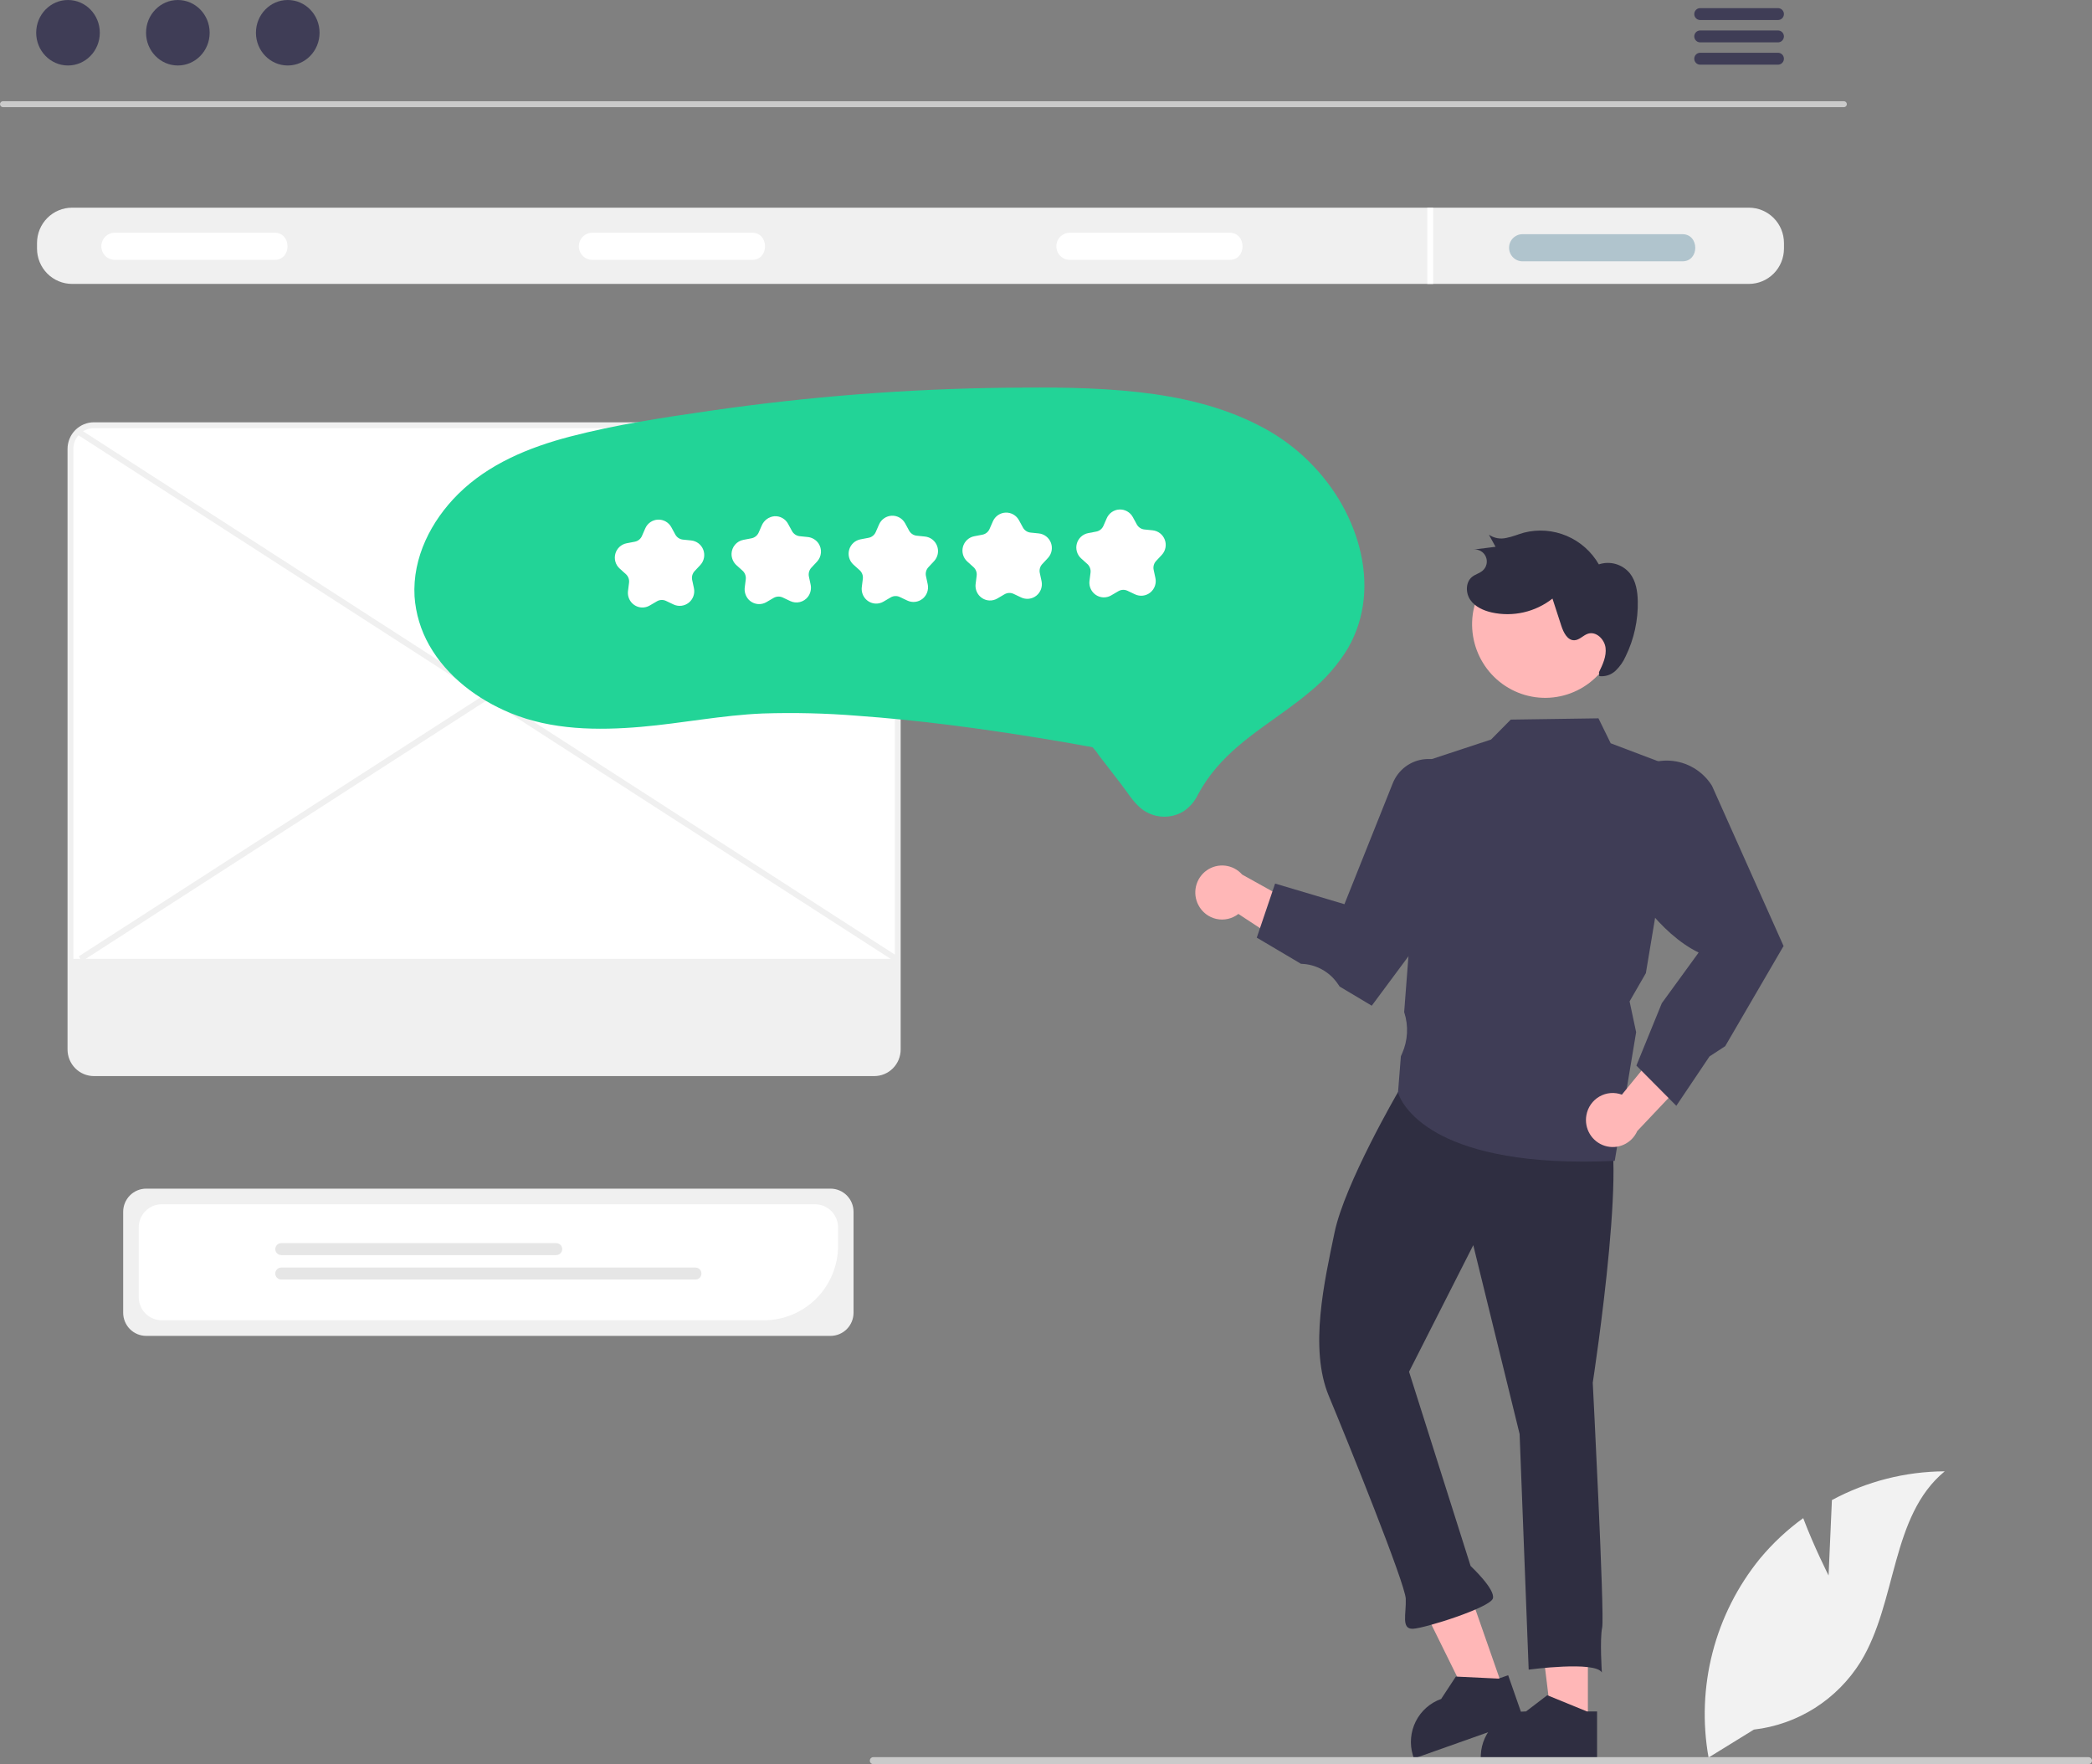<svg width="453" height="382" viewBox="0 0 453 382" fill="none" xmlns="http://www.w3.org/2000/svg">
<rect x="0" y="0" width="453" height="382" fill="#808080" stroke="none"/>
<g clip-path="url(#clip0_792_300)">
<path d="M399.288 23.205H0.626C0.459 23.201 0.3 23.132 0.183 23.011C0.066 22.891 0 22.729 0 22.561C0 22.392 0.066 22.23 0.183 22.11C0.3 21.989 0.459 21.92 0.626 21.916H399.288C399.456 21.92 399.615 21.989 399.732 22.11C399.849 22.23 399.915 22.392 399.915 22.561C399.915 22.729 399.849 22.891 399.732 23.011C399.615 23.132 399.456 23.201 399.288 23.205Z" fill="#CACACA"/>
<path d="M14.724 14.181C18.528 14.181 21.612 11.007 21.612 7.09C21.612 3.175 18.528 0 14.724 0C10.92 0 7.836 3.175 7.836 7.09C7.836 11.007 10.92 14.181 14.724 14.181Z" fill="#3F3D56"/>
<path d="M38.513 14.181C42.317 14.181 45.401 11.007 45.401 7.09C45.401 3.175 42.317 0 38.513 0C34.709 0 31.625 3.175 31.625 7.09C31.625 11.007 34.709 14.181 38.513 14.181Z" fill="#3F3D56"/>
<path d="M62.31 14.181C66.114 14.181 69.198 11.007 69.198 7.09C69.198 3.175 66.114 0 62.31 0C58.506 0 55.422 3.175 55.422 7.09C55.422 11.007 58.506 14.181 62.31 14.181Z" fill="#3F3D56"/>
<path d="M385.033 1.758H368.13C367.795 1.765 367.476 1.903 367.241 2.144C367.006 2.385 366.875 2.709 366.875 3.047C366.875 3.384 367.006 3.708 367.241 3.949C367.476 4.19 367.795 4.329 368.13 4.335H385.033C385.368 4.329 385.687 4.19 385.921 3.949C386.156 3.708 386.287 3.384 386.287 3.047C386.287 2.709 386.156 2.385 385.921 2.144C385.687 1.903 385.368 1.765 385.033 1.758Z" fill="#3F3D56"/>
<path d="M385.033 6.595H368.13C367.795 6.601 367.476 6.74 367.241 6.981C367.006 7.222 366.875 7.546 366.875 7.883C366.875 8.221 367.006 8.545 367.241 8.786C367.476 9.027 367.795 9.166 368.13 9.172H385.033C385.368 9.166 385.687 9.027 385.921 8.786C386.156 8.545 386.287 8.221 386.287 7.883C386.287 7.546 386.156 7.222 385.921 6.981C385.687 6.74 385.368 6.601 385.033 6.595Z" fill="#3F3D56"/>
<path d="M385.033 11.426H368.13C367.795 11.432 367.476 11.571 367.241 11.812C367.006 12.053 366.875 12.377 366.875 12.714C366.875 13.052 367.006 13.376 367.241 13.617C367.476 13.858 367.795 13.997 368.13 14.003H385.033C385.368 13.997 385.687 13.858 385.921 13.617C386.156 13.376 386.287 13.052 386.287 12.714C386.287 12.377 386.156 12.053 385.921 11.812C385.687 11.571 385.368 11.432 385.033 11.426Z" fill="#3F3D56"/>
<path d="M378.714 44.97H15.6C13.59 44.973 11.662 45.778 10.24 47.21C8.819 48.642 8.019 50.582 8.016 52.607V53.839C8.019 55.863 8.819 57.804 10.24 59.236C11.662 60.667 13.59 61.473 15.6 61.476H378.714C380.725 61.473 382.652 60.667 384.074 59.236C385.496 57.804 386.296 55.863 386.299 53.839V52.607C386.296 50.582 385.496 48.642 384.074 47.21C382.652 45.778 380.725 44.973 378.714 44.97Z" fill="#F0F0F0"/>
<path d="M59.424 56.271H24.86C24.086 56.27 23.345 55.96 22.799 55.409C22.252 54.858 21.945 54.111 21.945 53.332C21.945 52.553 22.252 51.806 22.799 51.255C23.345 50.704 24.086 50.394 24.86 50.393H59.424C63.188 50.34 63.226 56.324 59.424 56.271Z" fill="white"/>
<path d="M162.823 56.271H128.258C127.485 56.27 126.744 55.96 126.197 55.409C125.651 54.858 125.344 54.111 125.344 53.332C125.344 52.553 125.651 51.806 126.197 51.255C126.744 50.704 127.485 50.394 128.258 50.393H162.823C166.587 50.34 166.624 56.324 162.823 56.271Z" fill="white"/>
<path d="M266.221 56.271H231.657C230.883 56.27 230.142 55.96 229.596 55.409C229.049 54.858 228.742 54.111 228.742 53.332C228.742 52.553 229.049 51.806 229.596 51.255C230.142 50.704 230.883 50.394 231.657 50.393H266.221C269.985 50.34 270.023 56.324 266.221 56.271Z" fill="white"/>
<path d="M364.257 56.588H329.692C328.918 56.588 328.176 56.279 327.628 55.727C327.081 55.176 326.773 54.429 326.773 53.649C326.773 52.87 327.081 52.122 327.628 51.571C328.176 51.02 328.918 50.71 329.692 50.71H364.257C368.021 50.657 368.058 56.642 364.257 56.588Z" fill="#B0C4CD"/>
<path d="M310.331 44.97H309.07V61.476H310.331V44.97Z" fill="white"/>
<path d="M179.847 289.268H31.652C30.332 289.266 29.066 288.737 28.132 287.797C27.199 286.857 26.673 285.582 26.672 284.253V262.398C26.673 261.068 27.199 259.794 28.132 258.853C29.066 257.913 30.332 257.384 31.652 257.383H179.847C181.167 257.384 182.433 257.913 183.367 258.853C184.301 259.794 184.826 261.068 184.827 262.398V284.253C184.826 285.582 184.301 286.857 183.367 287.797C182.433 288.737 181.167 289.266 179.847 289.268Z" fill="#F0F0F0"/>
<path d="M165.455 285.885H35.02C33.699 285.884 32.433 285.355 31.5 284.415C30.566 283.475 30.041 282.2 30.039 280.87V265.784C30.041 264.454 30.566 263.179 31.5 262.239C32.433 261.299 33.699 260.77 35.02 260.769H176.494C177.815 260.77 179.081 261.299 180.014 262.239C180.948 263.179 181.473 264.454 181.475 265.784V269.754C181.47 274.031 179.781 278.131 176.777 281.155C173.774 284.18 169.702 285.881 165.455 285.885Z" fill="white"/>
<path d="M120.457 271.77H60.894C60.553 271.77 60.227 271.634 59.986 271.392C59.745 271.149 59.609 270.82 59.609 270.477C59.609 270.134 59.745 269.805 59.986 269.562C60.227 269.32 60.553 269.184 60.894 269.184H120.457C120.797 269.184 121.124 269.32 121.365 269.562C121.606 269.805 121.741 270.134 121.741 270.477C121.741 270.82 121.606 271.149 121.365 271.392C121.124 271.634 120.797 271.77 120.457 271.77Z" fill="#E6E6E6"/>
<path d="M150.611 277.06H60.897C60.728 277.061 60.56 277.028 60.404 276.963C60.248 276.898 60.106 276.803 59.987 276.683C59.867 276.562 59.772 276.42 59.707 276.263C59.643 276.106 59.609 275.937 59.609 275.767C59.609 275.597 59.643 275.429 59.707 275.271C59.772 275.114 59.867 274.972 59.987 274.851C60.106 274.731 60.248 274.636 60.404 274.571C60.56 274.506 60.728 274.473 60.897 274.474H150.611C150.952 274.474 151.277 274.611 151.518 274.853C151.758 275.096 151.893 275.424 151.893 275.767C151.893 276.11 151.758 276.438 151.518 276.681C151.277 276.923 150.952 277.06 150.611 277.06Z" fill="#E6E6E6"/>
<path d="M189.316 232.378H20.343C18.995 232.376 17.703 231.836 16.749 230.876C15.796 229.916 15.259 228.614 15.258 227.257V97.197C15.259 95.839 15.796 94.538 16.749 93.578C17.703 92.618 18.995 92.078 20.343 92.076H189.316C190.665 92.078 191.957 92.618 192.911 93.578C193.864 94.538 194.4 95.839 194.402 97.197V227.257C194.4 228.614 193.864 229.916 192.911 230.876C191.957 231.836 190.665 232.376 189.316 232.378Z" fill="white"/>
<path d="M189.314 233.013H20.341C18.826 233.011 17.373 232.404 16.301 231.325C15.23 230.246 14.627 228.783 14.625 227.257V97.197C14.627 95.671 15.23 94.208 16.301 93.129C17.373 92.05 18.826 91.443 20.341 91.441H189.314C190.829 91.443 192.282 92.05 193.354 93.129C194.425 94.208 195.028 95.671 195.03 97.197V227.257C195.028 228.783 194.425 230.246 193.354 231.325C192.282 232.404 190.829 233.011 189.314 233.013ZM20.341 92.711C19.16 92.712 18.028 93.186 17.192 94.026C16.357 94.867 15.887 96.008 15.886 97.197V227.257C15.887 228.446 16.357 229.587 17.192 230.428C18.027 231.269 19.16 231.742 20.341 231.743H189.314C190.495 231.742 191.627 231.269 192.463 230.428C193.298 229.587 193.768 228.446 193.769 227.257V97.197C193.768 96.008 193.298 94.867 192.463 94.026C191.627 93.185 190.495 92.712 189.314 92.711L20.341 92.711Z" fill="#F0F0F0"/>
<path d="M15.648 207.618V227.256C15.65 228.51 16.146 229.711 17.026 230.597C17.906 231.484 19.099 231.982 20.344 231.984H189.317C190.562 231.982 191.755 231.484 192.635 230.597C193.515 229.711 194.01 228.51 194.012 227.256V207.618H15.648Z" fill="#F0F0F0"/>
<path d="M17.242 92.904L16.562 93.974L193.674 208.153L194.353 207.084L17.242 92.904Z" fill="#F0F0F0"/>
<path d="M194.174 92.905L17.062 207.084L17.742 208.153L194.853 93.974L194.174 92.905Z" fill="#F0F0F0"/>
<path d="M343.841 373.157L336.029 373.156L332.312 342.817L343.842 342.818L343.841 373.157Z" fill="#FFB7B7"/>
<path d="M343.628 370.586L335.293 367.177L335.047 367.075L330.444 370.586C327.919 370.586 325.49 371.567 323.666 373.326C321.842 375.085 320.762 377.485 320.653 380.026C320.641 380.166 320.641 380.312 320.641 380.458V380.782H345.828V370.586H343.628Z" fill="#2F2E41"/>
<path d="M325.547 365.836L318.178 368.447L304.672 341.069L315.548 337.217L325.547 365.836Z" fill="#FFB7B7"/>
<path d="M324.499 363.481L315.513 363.051L315.248 363.038L312.064 367.887C309.681 368.731 307.714 370.469 306.573 372.738C305.432 375.007 305.205 377.632 305.939 380.065C305.973 380.201 306.021 380.339 306.069 380.476L306.176 380.782L329.936 372.364L326.575 362.746L324.499 363.481Z" fill="#2F2E41"/>
<path d="M346.6 242.341C353.747 242.062 344.894 299.407 344.894 299.407C344.894 299.407 347.484 349.754 346.935 352.396C346.386 355.039 346.866 362.164 346.866 362.164C345.466 359.598 331.02 361.535 331.02 361.535L329.055 310.509L319.022 269.625L305.113 297.03L318.445 339.095C318.445 339.095 323.843 344.126 323.269 346.114C322.695 348.102 308.554 352.585 305.955 352.686C303.356 352.788 304.53 349.466 304.404 346.195C304.278 342.924 292.049 312.609 287.748 302.294C283.447 291.979 286.791 277.435 288.986 266.866C291.182 256.298 302.733 236.464 302.733 236.464C317.07 220.181 339.454 242.62 346.6 242.341Z" fill="#2F2E41"/>
<path d="M259.508 195.997C259.899 196.75 260.45 197.408 261.121 197.924C261.792 198.439 262.567 198.8 263.392 198.982C264.217 199.163 265.071 199.16 265.894 198.973C266.718 198.786 267.49 198.419 268.158 197.899L285.343 209.189L285.291 198.452L268.979 189.377C268.037 188.306 266.737 187.62 265.326 187.449C263.915 187.278 262.491 187.635 261.323 188.451C260.156 189.267 259.326 190.486 258.991 191.877C258.657 193.268 258.84 194.734 259.508 195.997Z" fill="#FFB7B7"/>
<path d="M342.884 251.534C325.162 251.535 315.395 247.962 310.209 244.773C303.867 240.872 302.782 236.76 302.739 236.586L302.727 236.536L303.344 228.715L303.614 228.106C304.858 225.302 305.023 222.133 304.077 219.214L304.057 219.154L304.062 219.091L308.206 164.974L322.871 160.137L327.137 155.82L346.132 155.543L348.778 160.946L363.752 166.622L356.396 210.717L352.869 216.837L354.288 223.505L354.278 223.565L349.652 251.372L349.397 251.383C347.115 251.486 344.944 251.536 342.884 251.534Z" fill="#3F3D56"/>
<path d="M297.038 217.771L290.085 213.621L289.65 212.987C288.764 211.705 287.593 210.649 286.229 209.905C284.866 209.161 283.348 208.75 281.798 208.703L281.717 208.701L272.141 203.032L276.11 191.323L291.122 195.789L301.587 169.605C302.162 168.166 303.122 166.917 304.359 165.995C305.597 165.074 307.065 164.516 308.599 164.384C310.132 164.252 311.673 164.551 313.048 165.248C314.423 165.945 315.579 167.012 316.388 168.331C317.216 169.709 317.646 171.294 317.628 172.905V190.038L317.565 190.123L297.038 217.771Z" fill="#3F3D56"/>
<path d="M343.519 241.463C343.668 240.626 343.997 239.832 344.483 239.137C344.97 238.443 345.601 237.864 346.334 237.441C347.066 237.019 347.882 236.763 348.723 236.692C349.564 236.622 350.411 236.738 351.203 237.032L364.226 221.064L367.379 231.321L354.529 244.912C353.95 246.219 352.915 247.266 351.62 247.856C350.325 248.446 348.86 248.537 347.503 248.111C346.146 247.686 344.991 246.775 344.256 245.549C343.522 244.324 343.26 242.87 343.519 241.463Z" fill="#FFB7B7"/>
<path d="M362.989 239.446L354.341 230.737L359.846 217.231L367.824 206.262C359.323 202.095 352.942 192.222 348.318 184.05L348.266 183.958L349.417 174.877C349.686 172.753 350.531 170.745 351.859 169.073C353.014 167.619 354.498 166.464 356.186 165.705C357.875 164.947 359.72 164.606 361.566 164.712C363.412 164.819 365.206 165.368 366.798 166.316C368.39 167.263 369.733 168.581 370.716 170.158L386.22 204.864L386.046 205.126L373.575 226.533L370.171 228.755L362.989 239.446Z" fill="#3F3D56"/>
<path d="M350.274 137.339C349.704 141.524 347.507 145.309 344.167 147.864C340.827 150.419 336.615 151.534 332.459 150.965C328.303 150.395 324.541 148.187 322 144.826C319.459 141.465 318.347 137.226 318.908 133.04L318.939 132.814C319.594 128.684 321.836 124.979 325.18 122.498C328.524 120.018 332.703 118.96 336.815 119.554C340.926 120.148 344.641 122.345 347.158 125.672C349.675 128.999 350.793 133.189 350.27 137.338L350.274 137.339Z" fill="#FFB7B7"/>
<path d="M346.244 145.547C347.056 143.885 347.891 142.1 347.663 140.261C347.435 138.422 345.644 136.665 343.885 137.211C342.834 137.538 342.039 138.583 340.94 138.637C339.427 138.711 338.56 136.968 338.09 135.519L336.172 129.617C334.331 131.061 332.196 132.079 329.919 132.597C327.642 133.115 325.28 133.121 323.001 132.614C321.221 132.204 319.422 131.405 318.378 129.896C317.334 128.388 317.34 126.048 318.773 124.907C319.475 124.348 320.41 124.136 321.081 123.539C321.497 123.169 321.784 122.673 321.899 122.126C322.014 121.579 321.951 121.009 321.719 120.501C321.488 119.992 321.1 119.573 320.613 119.304C320.126 119.035 319.566 118.931 319.015 119.007L323.843 118.399L322.405 115.78C322.951 116.155 323.57 116.41 324.22 116.53C324.871 116.651 325.539 116.633 326.182 116.478C327.481 116.242 328.704 115.704 329.975 115.345C333.055 114.553 336.307 114.795 339.238 116.034C342.168 117.273 344.617 119.442 346.212 122.21C347.4 121.811 348.681 121.784 349.884 122.134C351.087 122.484 352.156 123.194 352.95 124.169C354.242 125.821 354.594 128.025 354.644 130.127C354.738 134.272 353.84 138.378 352.027 142.1C351.507 143.283 350.76 144.35 349.829 145.24C349.36 145.682 348.801 146.015 348.191 146.216C347.581 146.416 346.935 146.48 346.297 146.403" fill="#2F2E41"/>
<path d="M89.764 129.15C90.022 132.861 91.108 136.467 92.941 139.698C96.804 146.53 103.429 151.476 110.564 154.416C119.478 158.089 129.415 158.202 138.875 157.383C147.662 156.622 156.359 154.859 165.178 154.496C171.999 154.276 178.826 154.44 185.628 154.987C198.825 155.93 211.967 157.68 225.024 159.801C228.56 160.369 232.089 160.979 235.61 161.631C235.943 161.66 236.272 161.722 236.594 161.815C236.657 161.841 236.76 161.82 236.819 161.858C236.925 161.925 236.389 161.687 236.714 161.957C237.167 162.436 237.571 162.959 237.92 163.519L242.742 169.768C244.125 171.561 245.408 173.738 247.196 175.15C248.456 176.131 249.976 176.713 251.565 176.825C253.154 176.936 254.739 176.572 256.123 175.777C257.567 174.857 258.72 173.539 259.442 171.98C260.551 169.931 261.875 168.008 263.39 166.242C269.127 159.503 277.101 155.358 283.77 149.687C287 147.053 289.757 143.879 291.921 140.305C293.766 137.071 294.914 133.481 295.288 129.77C296.087 122.233 293.79 114.548 289.927 108.136C285.726 101.248 279.69 95.685 272.505 92.079C264.434 87.938 255.502 85.921 246.549 84.916C237.044 83.849 227.428 83.853 217.877 83.96C207.157 84.08 196.457 84.555 185.776 85.384C175.081 86.218 164.428 87.403 153.817 88.939C143.635 90.413 133.329 91.949 123.363 94.557C114.558 96.862 105.778 100.463 99.204 106.988C93.358 112.79 89.292 120.73 89.764 129.15Z" fill="#22D497"/>
<path d="M138.977 131.546C138.542 131.527 138.116 131.416 137.725 131.223C137.334 131.029 136.987 130.756 136.706 130.42C136.425 130.085 136.216 129.694 136.093 129.274C135.969 128.853 135.933 128.411 135.987 127.976L136.213 126.182C136.257 125.839 136.216 125.489 136.096 125.164C135.975 124.84 135.778 124.549 135.521 124.318L134.184 123.114C133.745 122.72 133.426 122.211 133.26 121.643C133.095 121.076 133.09 120.473 133.247 119.903C133.405 119.333 133.717 118.819 134.149 118.418C134.581 118.018 135.116 117.747 135.694 117.637L137.457 117.299C137.795 117.235 138.113 117.088 138.382 116.873C138.652 116.657 138.865 116.379 139.004 116.062L139.728 114.407C139.965 113.865 140.347 113.402 140.832 113.068C141.317 112.735 141.885 112.544 142.472 112.519C143.059 112.493 143.641 112.633 144.153 112.923C144.665 113.213 145.086 113.642 145.368 114.16L146.231 115.745C146.397 116.049 146.633 116.308 146.92 116.5C147.208 116.691 147.537 116.81 147.879 116.845L149.665 117.026C150.249 117.086 150.806 117.309 151.271 117.67C151.736 118.032 152.091 118.517 152.297 119.071C152.502 119.625 152.55 120.226 152.434 120.806C152.318 121.385 152.043 121.921 151.641 122.352L150.411 123.668C150.175 123.92 150.004 124.227 149.911 124.561C149.819 124.895 149.809 125.246 149.882 125.585L150.262 127.352C150.386 127.93 150.347 128.532 150.15 129.089C149.952 129.646 149.604 130.136 149.144 130.504C148.684 130.872 148.132 131.103 147.548 131.171C146.965 131.239 146.374 131.142 145.843 130.89L144.219 130.119C143.908 129.971 143.566 129.901 143.222 129.916C142.877 129.931 142.542 130.03 142.245 130.205L140.693 131.114C140.174 131.42 139.579 131.57 138.977 131.546Z" fill="white"/>
<path d="M164.254 130.808C163.453 130.771 162.695 130.43 162.133 129.855C161.794 129.492 161.54 129.057 161.392 128.581C161.244 128.106 161.206 127.603 161.28 127.11L161.487 125.465C161.531 125.114 161.49 124.758 161.368 124.428C161.245 124.097 161.044 123.801 160.782 123.565L159.541 122.449C159.176 122.134 158.884 121.742 158.688 121.299C158.491 120.857 158.396 120.376 158.407 119.891C158.434 119.174 158.703 118.487 159.168 117.943C159.634 117.399 160.269 117.031 160.97 116.898L162.713 116.565C163.058 116.499 163.381 116.349 163.656 116.129C163.931 115.909 164.148 115.626 164.289 115.302L164.939 113.817C165.171 113.253 165.553 112.765 166.043 112.406C166.534 112.047 167.113 111.831 167.717 111.781C168.309 111.748 168.899 111.884 169.417 112.174C169.935 112.465 170.361 112.897 170.645 113.422L171.497 114.988C171.666 115.298 171.908 115.562 172.2 115.757C172.493 115.952 172.829 116.073 173.178 116.108L174.833 116.277C175.313 116.315 175.778 116.46 176.195 116.702C176.613 116.944 176.971 117.277 177.244 117.676C177.64 118.272 177.824 118.987 177.765 119.702C177.705 120.417 177.406 121.091 176.917 121.613L175.702 122.914C175.462 123.171 175.287 123.483 175.193 123.823C175.1 124.163 175.089 124.521 175.163 124.866L175.513 126.498C175.626 126.97 175.633 127.46 175.534 127.934C175.435 128.408 175.233 128.854 174.942 129.24C174.503 129.807 173.885 130.206 173.19 130.372C172.495 130.538 171.765 130.46 171.12 130.151L169.513 129.389C169.196 129.238 168.847 129.168 168.497 129.183C168.147 129.198 167.806 129.299 167.503 129.477L165.97 130.376C165.45 130.682 164.855 130.832 164.254 130.808Z" fill="white"/>
<path d="M189.602 130.7C189.167 130.68 188.741 130.57 188.35 130.376C187.959 130.182 187.612 129.909 187.331 129.573C187.05 129.238 186.841 128.848 186.718 128.427C186.594 128.006 186.558 127.564 186.612 127.129L186.838 125.336C186.882 124.992 186.841 124.642 186.721 124.318C186.6 123.993 186.403 123.702 186.146 123.471L184.809 122.268C184.37 121.874 184.051 121.364 183.885 120.796C183.72 120.229 183.715 119.626 183.872 119.056C184.03 118.486 184.342 117.972 184.774 117.571C185.207 117.171 185.741 116.9 186.319 116.79L188.082 116.453C188.42 116.388 188.738 116.242 189.007 116.026C189.276 115.81 189.49 115.532 189.629 115.215L190.353 113.56C190.59 113.019 190.972 112.555 191.457 112.222C191.942 111.888 192.51 111.698 193.097 111.672C193.684 111.646 194.266 111.786 194.778 112.077C195.29 112.367 195.711 112.795 195.993 113.314L196.856 114.898C197.022 115.202 197.258 115.462 197.545 115.653C197.833 115.845 198.162 115.963 198.504 115.998L200.29 116.18C200.874 116.239 201.431 116.462 201.896 116.824C202.361 117.185 202.716 117.67 202.922 118.224C203.127 118.778 203.175 119.379 203.059 119.959C202.943 120.539 202.668 121.074 202.266 121.505L201.036 122.822C200.8 123.074 200.629 123.38 200.536 123.714C200.444 124.048 200.434 124.399 200.507 124.738L200.887 126.506C201.011 127.084 200.972 127.685 200.775 128.242C200.577 128.799 200.229 129.289 199.769 129.657C199.309 130.025 198.757 130.256 198.173 130.324C197.59 130.393 196.999 130.295 196.468 130.043L194.844 129.273C194.533 129.124 194.191 129.054 193.847 129.069C193.502 129.084 193.167 129.183 192.87 129.358L191.318 130.268C190.799 130.574 190.204 130.724 189.602 130.7Z" fill="white"/>
<path d="M214.251 130.026C213.815 130.006 213.389 129.896 212.998 129.702C212.607 129.508 212.26 129.235 211.98 128.9C211.699 128.564 211.49 128.174 211.366 127.753C211.242 127.333 211.206 126.891 211.261 126.455L211.487 124.662C211.53 124.318 211.49 123.969 211.369 123.644C211.249 123.319 211.051 123.029 210.795 122.797L209.457 121.594C209.019 121.2 208.699 120.69 208.534 120.123C208.368 119.555 208.364 118.952 208.521 118.382C208.678 117.812 208.99 117.298 209.423 116.898C209.855 116.497 210.39 116.226 210.967 116.116L212.731 115.779C213.069 115.714 213.386 115.568 213.656 115.352C213.925 115.137 214.138 114.858 214.277 114.541L215.001 112.886C215.238 112.345 215.621 111.881 216.106 111.548C216.591 111.214 217.159 111.024 217.745 110.998C218.332 110.972 218.914 111.113 219.426 111.403C219.938 111.693 220.359 112.121 220.642 112.64L221.505 114.224C221.67 114.529 221.907 114.788 222.194 114.979C222.481 115.171 222.81 115.289 223.153 115.324L224.938 115.506C225.523 115.565 226.079 115.788 226.544 116.15C227.009 116.511 227.365 116.996 227.57 117.55C227.776 118.104 227.823 118.705 227.707 119.285C227.591 119.865 227.317 120.401 226.914 120.831L225.685 122.148C225.448 122.4 225.277 122.706 225.185 123.04C225.093 123.374 225.083 123.726 225.156 124.064L225.535 125.832C225.659 126.41 225.621 127.011 225.423 127.568C225.225 128.125 224.877 128.615 224.417 128.983C223.958 129.351 223.405 129.582 222.822 129.651C222.238 129.719 221.648 129.621 221.116 129.369L219.493 128.599C219.182 128.45 218.839 128.38 218.495 128.395C218.151 128.41 217.816 128.509 217.518 128.684L215.967 129.594C215.447 129.9 214.852 130.05 214.251 130.026Z" fill="white"/>
<path d="M238.907 129.353C238.472 129.333 238.045 129.223 237.654 129.029C237.263 128.835 236.917 128.562 236.636 128.227C236.355 127.891 236.146 127.501 236.022 127.08C235.899 126.66 235.863 126.218 235.917 125.782L236.143 123.989C236.186 123.645 236.146 123.296 236.025 122.971C235.905 122.646 235.708 122.356 235.451 122.125L234.113 120.921C233.675 120.527 233.355 120.017 233.19 119.45C233.024 118.882 233.02 118.279 233.177 117.709C233.334 117.139 233.647 116.625 234.079 116.225C234.511 115.824 235.046 115.553 235.623 115.443L237.387 115.106C237.725 115.041 238.042 114.895 238.312 114.679C238.581 114.464 238.794 114.185 238.933 113.868L239.657 112.213C239.894 111.672 240.277 111.208 240.762 110.875C241.247 110.541 241.815 110.351 242.402 110.325C242.988 110.3 243.571 110.44 244.082 110.73C244.594 111.02 245.015 111.448 245.298 111.967L246.161 113.552C246.326 113.856 246.563 114.115 246.85 114.307C247.137 114.498 247.466 114.617 247.809 114.651L249.595 114.833C250.179 114.893 250.735 115.116 251.2 115.477C251.665 115.838 252.021 116.323 252.226 116.877C252.432 117.431 252.48 118.032 252.364 118.612C252.248 119.192 251.973 119.728 251.57 120.159L250.341 121.475C250.105 121.727 249.933 122.033 249.841 122.367C249.749 122.701 249.739 123.053 249.812 123.391L250.191 125.159C250.316 125.737 250.277 126.339 250.079 126.895C249.882 127.452 249.533 127.942 249.074 128.31C248.614 128.678 248.061 128.909 247.478 128.978C246.895 129.046 246.304 128.948 245.773 128.696L244.149 127.926C243.838 127.777 243.495 127.708 243.151 127.723C242.807 127.737 242.472 127.837 242.174 128.011L240.623 128.921C240.104 129.227 239.508 129.377 238.907 129.353Z" fill="white"/>
<path d="M395.959 341.148L396.68 324.82C404.198 320.774 412.583 318.636 421.108 318.594C409.376 328.252 410.842 346.87 402.888 359.859C400.376 363.89 396.996 367.301 392.997 369.839C388.998 372.376 384.484 373.975 379.788 374.517L369.97 380.57C368.623 373.007 368.92 365.241 370.84 357.805C372.761 350.369 376.26 343.441 381.096 337.498C383.842 334.191 386.99 331.246 390.467 328.731C392.818 334.974 395.959 341.148 395.959 341.148Z" fill="#F2F2F2"/>
<path d="M452.25 382H189.102C188.903 382 188.712 381.92 188.571 381.779C188.431 381.637 188.352 381.445 188.352 381.244C188.352 381.044 188.431 380.851 188.571 380.71C188.712 380.568 188.903 380.488 189.102 380.488H452.25C452.449 380.488 452.64 380.568 452.781 380.71C452.922 380.851 453.001 381.044 453.001 381.244C453.001 381.445 452.922 381.637 452.781 381.779C452.64 381.92 452.449 382 452.25 382Z" fill="#CACACA"/>
</g>
<defs>
<clipPath id="clip0_792_300">
<rect width="453" height="382" fill="white"/>
</clipPath>
</defs>
</svg>
